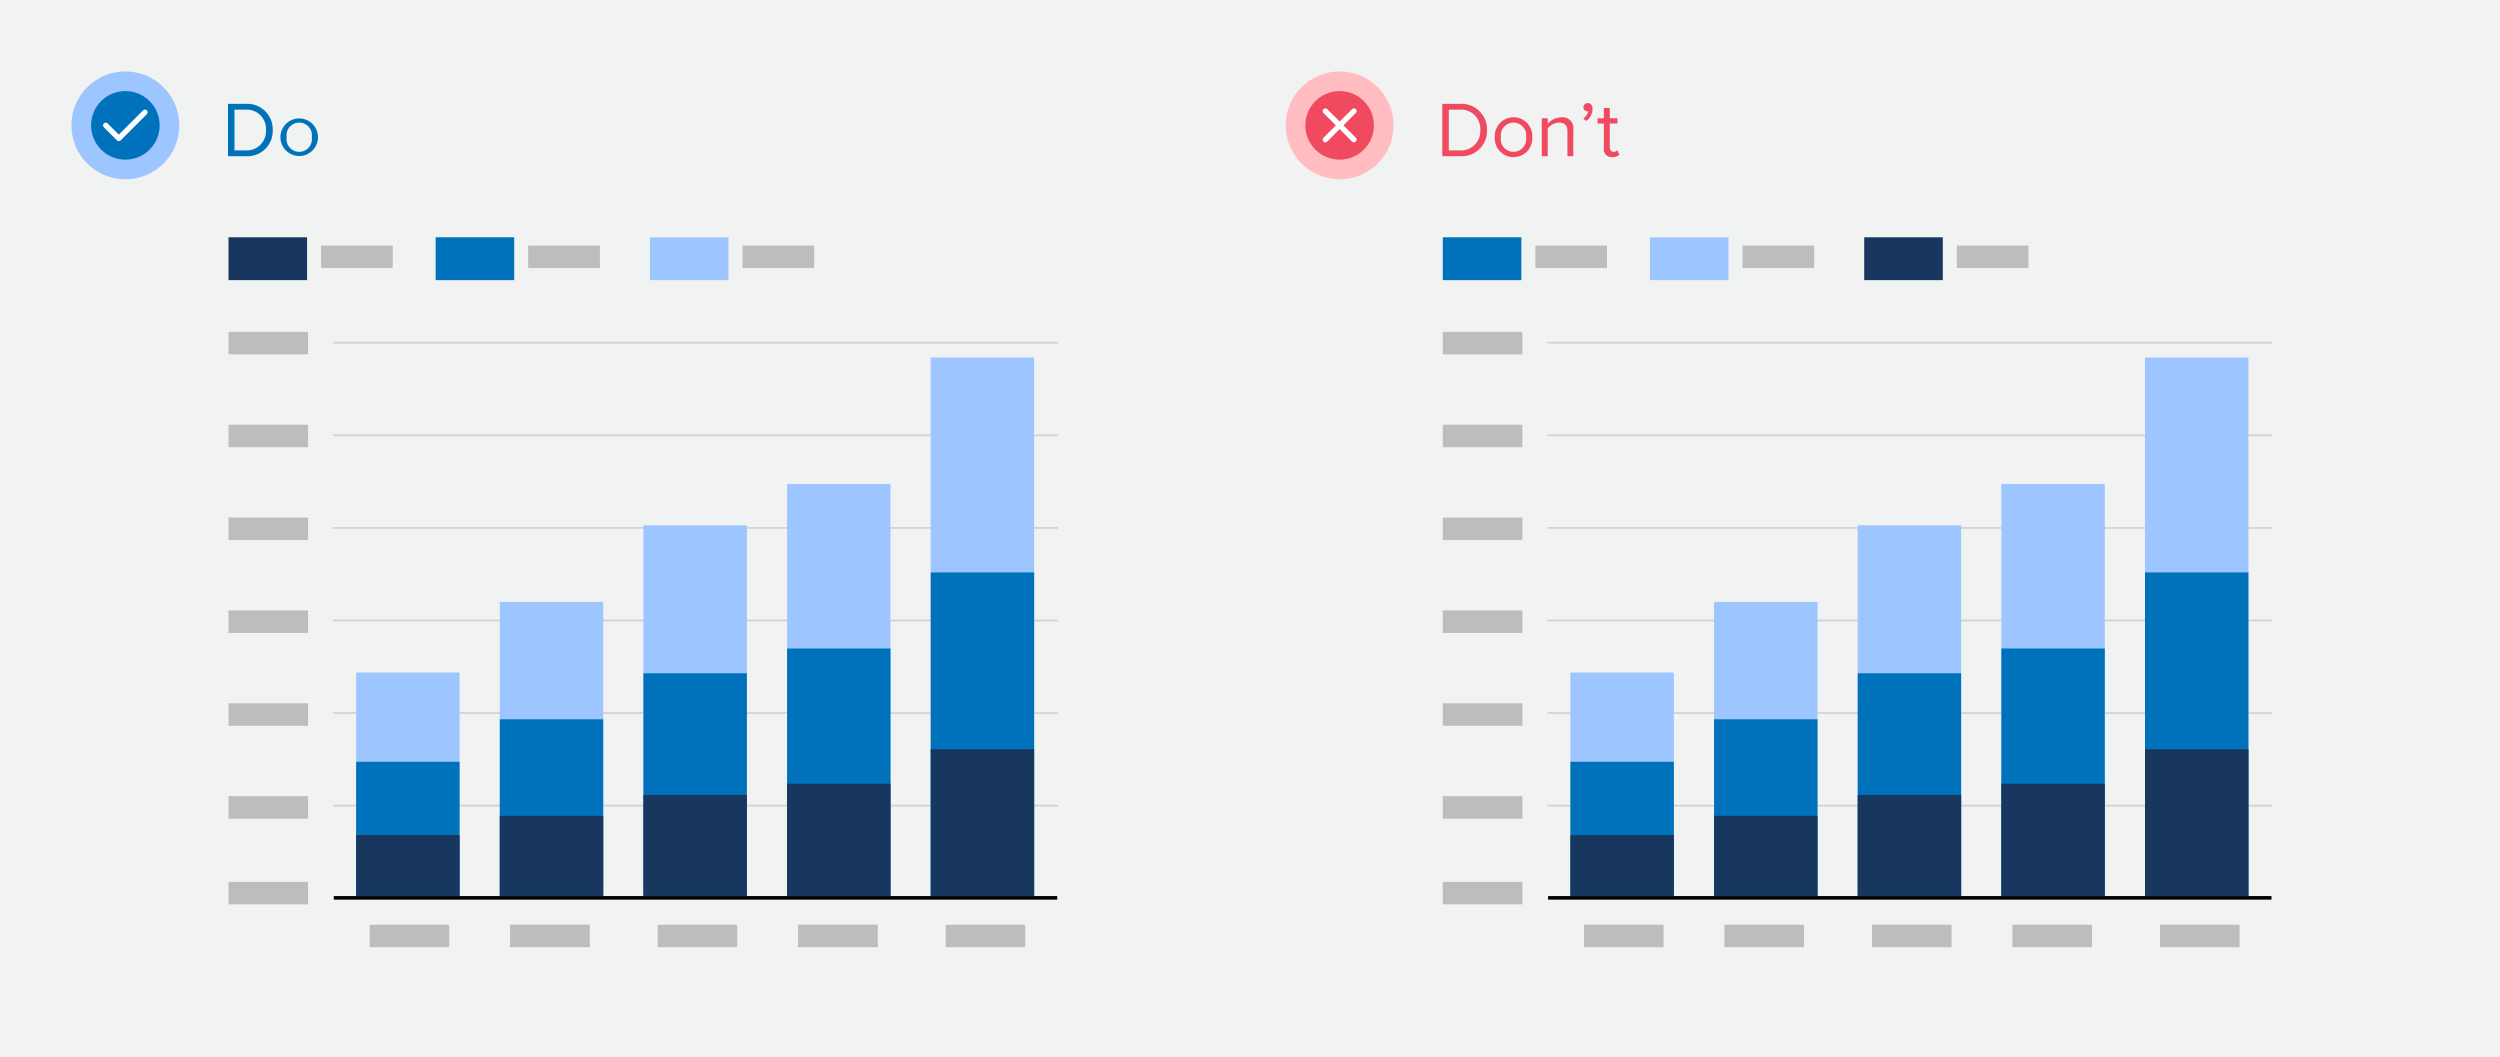 <svg xmlns="http://www.w3.org/2000/svg" width="350" height="148" viewBox="0 0 350 148"><rect width="350" height="148" fill="#f1f2f2"/><rect x="44.95" y="34.38" width="10.03" height="3.15" fill="#bbbdbf"/><rect x="73.95" y="34.38" width="10.03" height="3.15" fill="#bbbdbf"/><rect x="103.95" y="34.38" width="10.03" height="3.15" fill="#bbbdbf"/><rect x="31.99" y="33.22" width="11" height="6" fill="#18375f"/><rect x="60.99" y="33.22" width="11" height="6" fill="#0072bb"/><rect x="90.99" y="33.22" width="11" height="6" fill="#9dc5ff"/><line x1="148.01" y1="125.7" x2="46.73" y2="125.7" fill="none" stroke="#000" stroke-miterlimit="10" stroke-width="0.5"/><line x1="148.01" y1="112.79" x2="46.73" y2="112.79" fill="none" stroke="#d0d2d3" stroke-linecap="round" stroke-linejoin="round" stroke-width="0.25"/><line x1="148.01" y1="99.83" x2="46.73" y2="99.83" fill="none" stroke="#d0d2d3" stroke-linecap="round" stroke-linejoin="round" stroke-width="0.25"/><line x1="148.01" y1="86.87" x2="46.73" y2="86.87" fill="none" stroke="#d0d2d3" stroke-linecap="round" stroke-linejoin="round" stroke-width="0.25"/><line x1="148.01" y1="73.91" x2="46.73" y2="73.91" fill="none" stroke="#d0d2d3" stroke-linecap="round" stroke-linejoin="round" stroke-width="0.25"/><line x1="148.01" y1="60.94" x2="46.73" y2="60.94" fill="none" stroke="#d0d2d3" stroke-linecap="round" stroke-linejoin="round" stroke-width="0.25"/><line x1="148.01" y1="47.98" x2="46.73" y2="47.98" fill="none" stroke="#d0d2d3" stroke-linecap="round" stroke-linejoin="round" stroke-width="0.25"/><rect x="130.3" y="50.05" width="14.48" height="75.38" fill="#9dc5ff"/><rect x="110.19" y="67.77" width="14.48" height="57.66" fill="#9dc5ff"/><rect x="90.08" y="73.55" width="14.48" height="51.88" fill="#9dc5ff"/><rect x="69.97" y="84.27" width="14.48" height="41.16" fill="#9dc5ff"/><rect x="49.86" y="94.16" width="14.48" height="31.27" fill="#9dc5ff"/><rect x="130.3" y="80.14" width="14.48" height="45.29" fill="#0072bb"/><rect x="110.19" y="90.79" width="14.48" height="34.64" fill="#0072bb"/><rect x="90.08" y="94.26" width="14.48" height="31.17" fill="#0072bb"/><rect x="69.97" y="100.7" width="14.48" height="24.73" fill="#0072bb"/><rect x="49.86" y="106.65" width="14.48" height="18.78" fill="#0072bb"/><rect x="130.3" y="104.89" width="14.48" height="20.55" fill="#18375f"/><rect x="110.19" y="109.72" width="14.48" height="15.72" fill="#18375f"/><rect x="90.08" y="111.29" width="14.48" height="14.14" fill="#18375f"/><rect x="69.97" y="114.21" width="14.48" height="11.22" fill="#18375f"/><rect x="49.86" y="116.91" width="14.48" height="8.52" fill="#18375f"/><rect x="31.99" y="123.46" width="11.14" height="3.15" fill="#bbbdbf"/><rect x="31.99" y="111.46" width="11.14" height="3.15" fill="#bbbdbf"/><rect x="31.99" y="98.46" width="11.14" height="3.15" fill="#bbbdbf"/><rect x="31.99" y="85.46" width="11.14" height="3.15" fill="#bbbdbf"/><rect x="31.99" y="72.46" width="11.14" height="3.15" fill="#bbbdbf"/><rect x="31.99" y="59.46" width="11.14" height="3.15" fill="#bbbdbf"/><rect x="31.99" y="46.46" width="11.14" height="3.15" fill="#bbbdbf"/><rect x="51.76" y="129.46" width="11.14" height="3.15" fill="#bbbdbf"/><rect x="71.42" y="129.46" width="11.14" height="3.15" fill="#bbbdbf"/><rect x="92.08" y="129.46" width="11.14" height="3.15" fill="#bbbdbf"/><rect x="111.74" y="129.46" width="11.14" height="3.15" fill="#bbbdbf"/><rect x="132.4" y="129.46" width="11.14" height="3.15" fill="#bbbdbf"/><rect x="214.95" y="34.38" width="10.03" height="3.15" fill="#bbbdbf"/><rect x="243.95" y="34.38" width="10.03" height="3.15" fill="#bbbdbf"/><rect x="273.95" y="34.38" width="10.03" height="3.15" fill="#bbbdbf"/><rect x="201.99" y="33.22" width="11" height="6" fill="#0072bc"/><rect x="230.99" y="33.22" width="11" height="6" fill="#9dc5ff"/><rect x="260.99" y="33.22" width="11" height="6" fill="#18375f"/><line x1="318.01" y1="125.7" x2="216.73" y2="125.7" fill="none" stroke="#000" stroke-miterlimit="10" stroke-width="0.5"/><line x1="318.01" y1="112.79" x2="216.73" y2="112.79" fill="none" stroke="#d0d2d3" stroke-linecap="round" stroke-linejoin="round" stroke-width="0.25"/><line x1="318.01" y1="99.83" x2="216.73" y2="99.83" fill="none" stroke="#d0d2d3" stroke-linecap="round" stroke-linejoin="round" stroke-width="0.25"/><line x1="318.01" y1="86.87" x2="216.73" y2="86.87" fill="none" stroke="#d0d2d3" stroke-linecap="round" stroke-linejoin="round" stroke-width="0.25"/><line x1="318.01" y1="73.91" x2="216.73" y2="73.91" fill="none" stroke="#d0d2d3" stroke-linecap="round" stroke-linejoin="round" stroke-width="0.25"/><line x1="318.01" y1="60.94" x2="216.73" y2="60.94" fill="none" stroke="#d0d2d3" stroke-linecap="round" stroke-linejoin="round" stroke-width="0.25"/><line x1="318.01" y1="47.98" x2="216.73" y2="47.98" fill="none" stroke="#d0d2d3" stroke-linecap="round" stroke-linejoin="round" stroke-width="0.25"/><rect x="300.3" y="50.05" width="14.48" height="75.38" fill="#9dc5ff"/><rect x="280.19" y="67.77" width="14.48" height="57.66" fill="#9dc5ff"/><rect x="260.08" y="73.55" width="14.48" height="51.88" fill="#9dc5ff"/><rect x="239.97" y="84.27" width="14.48" height="41.16" fill="#9dc5ff"/><rect x="219.86" y="94.16" width="14.48" height="31.27" fill="#9dc5ff"/><rect x="300.3" y="80.14" width="14.48" height="45.29" fill="#0072bb"/><rect x="280.19" y="90.79" width="14.48" height="34.64" fill="#0072bb"/><rect x="260.08" y="94.26" width="14.48" height="31.17" fill="#0072bb"/><rect x="239.97" y="100.7" width="14.48" height="24.73" fill="#0072bb"/><rect x="219.86" y="106.65" width="14.48" height="18.78" fill="#0072bb"/><rect x="300.3" y="104.89" width="14.48" height="20.55" fill="#18375f"/><rect x="280.19" y="109.72" width="14.48" height="15.72" fill="#18375f"/><rect x="260.08" y="111.29" width="14.48" height="14.14" fill="#18375f"/><rect x="239.97" y="114.21" width="14.48" height="11.22" fill="#18375f"/><rect x="219.86" y="116.91" width="14.48" height="8.52" fill="#18375f"/><rect x="201.99" y="123.46" width="11.14" height="3.15" fill="#bbbdbf"/><rect x="201.99" y="111.46" width="11.14" height="3.15" fill="#bbbdbf"/><rect x="201.99" y="98.46" width="11.14" height="3.15" fill="#bbbdbf"/><rect x="201.99" y="85.46" width="11.14" height="3.15" fill="#bbbdbf"/><rect x="201.99" y="72.46" width="11.14" height="3.15" fill="#bbbdbf"/><rect x="201.99" y="59.46" width="11.14" height="3.15" fill="#bbbdbf"/><rect x="201.99" y="46.46" width="11.14" height="3.15" fill="#bbbdbf"/><rect x="221.76" y="129.46" width="11.14" height="3.15" fill="#bbbdbf"/><rect x="241.42" y="129.46" width="11.14" height="3.15" fill="#bbbdbf"/><rect x="262.08" y="129.46" width="11.14" height="3.15" fill="#bbbdbf"/><rect x="281.74" y="129.46" width="11.14" height="3.15" fill="#bbbdbf"/><rect x="302.4" y="129.46" width="11.14" height="3.15" fill="#bbbdbf"/><path d="M31.92,21.87V14.54h2.5a3.56,3.56,0,0,1,3.76,3.67,3.54,3.54,0,0,1-3.76,3.66Zm5.32-3.66a2.69,2.69,0,0,0-2.82-2.86H32.83v5.71h1.59A2.7,2.7,0,0,0,37.24,18.21Z" fill="#0072bc"/><path d="M39.26,19.21a2.63,2.63,0,1,1,5.26,0,2.63,2.63,0,1,1-5.26,0Zm4.39,0a1.78,1.78,0,1,0-3.52,0,1.78,1.78,0,1,0,3.52,0Z" fill="#0072bc"/><circle cx="17.55" cy="17.55" r="7.55" fill="#9dc5ff"/><circle cx="17.55" cy="17.55" r="4.8" fill="#0072bc"/><polyline points="14.8 17.55 16.63 19.38 20.29 15.72" fill="none" stroke="#fff" stroke-linecap="round" stroke-linejoin="round" stroke-width="0.75"/><path d="M201.92,21.87V14.54h2.5a3.56,3.56,0,0,1,3.76,3.67,3.54,3.54,0,0,1-3.76,3.66Zm5.32-3.66a2.69,2.69,0,0,0-2.82-2.86h-1.59v5.71h1.59A2.7,2.7,0,0,0,207.24,18.21Z" fill="#ef4a60"/><path d="M209.27,19.21a2.63,2.63,0,1,1,5.25,0,2.63,2.63,0,1,1-5.25,0Zm4.38,0a1.78,1.78,0,1,0-3.52,0,1.78,1.78,0,1,0,3.52,0Z" fill="#ef4a60"/><path d="M219.44,21.87V18.4c0-.95-.48-1.23-1.19-1.23a2.06,2.06,0,0,0-1.57.82v3.88h-.83V16.56h.83v.77a2.58,2.58,0,0,1,1.9-.9,1.5,1.5,0,0,1,1.68,1.71v3.73Z" fill="#ef4a60"/><path d="M222.07,16.93l-.42-.35a1.65,1.65,0,0,0,.71-1l-.15,0a.53.53,0,0,1-.53-.56.6.6,0,0,1,.59-.59c.37,0,.69.3.69.84A2.14,2.14,0,0,1,222.07,16.93Z" fill="#ef4a60"/><path d="M224.54,20.76V17.29h-.88v-.73h.88V15.11h.83v1.45h1.08v.73h-1.08v3.29c0,.4.18.68.53.68a.75.75,0,0,0,.56-.23l.24.63a1.32,1.32,0,0,1-1,.34A1.08,1.08,0,0,1,224.54,20.76Z" fill="#ef4a60"/><circle cx="187.55" cy="17.55" r="7.55" fill="#ffbcc1"/><circle cx="187.55" cy="17.55" r="4.8" fill="#ef4a60"/><line x1="189.55" y1="15.55" x2="185.55" y2="19.55" fill="none" stroke="#fff" stroke-linecap="round" stroke-linejoin="round" stroke-width="0.75"/><line x1="189.55" y1="19.55" x2="185.55" y2="15.55" fill="none" stroke="#fff" stroke-linecap="round" stroke-linejoin="round" stroke-width="0.75"/></svg>